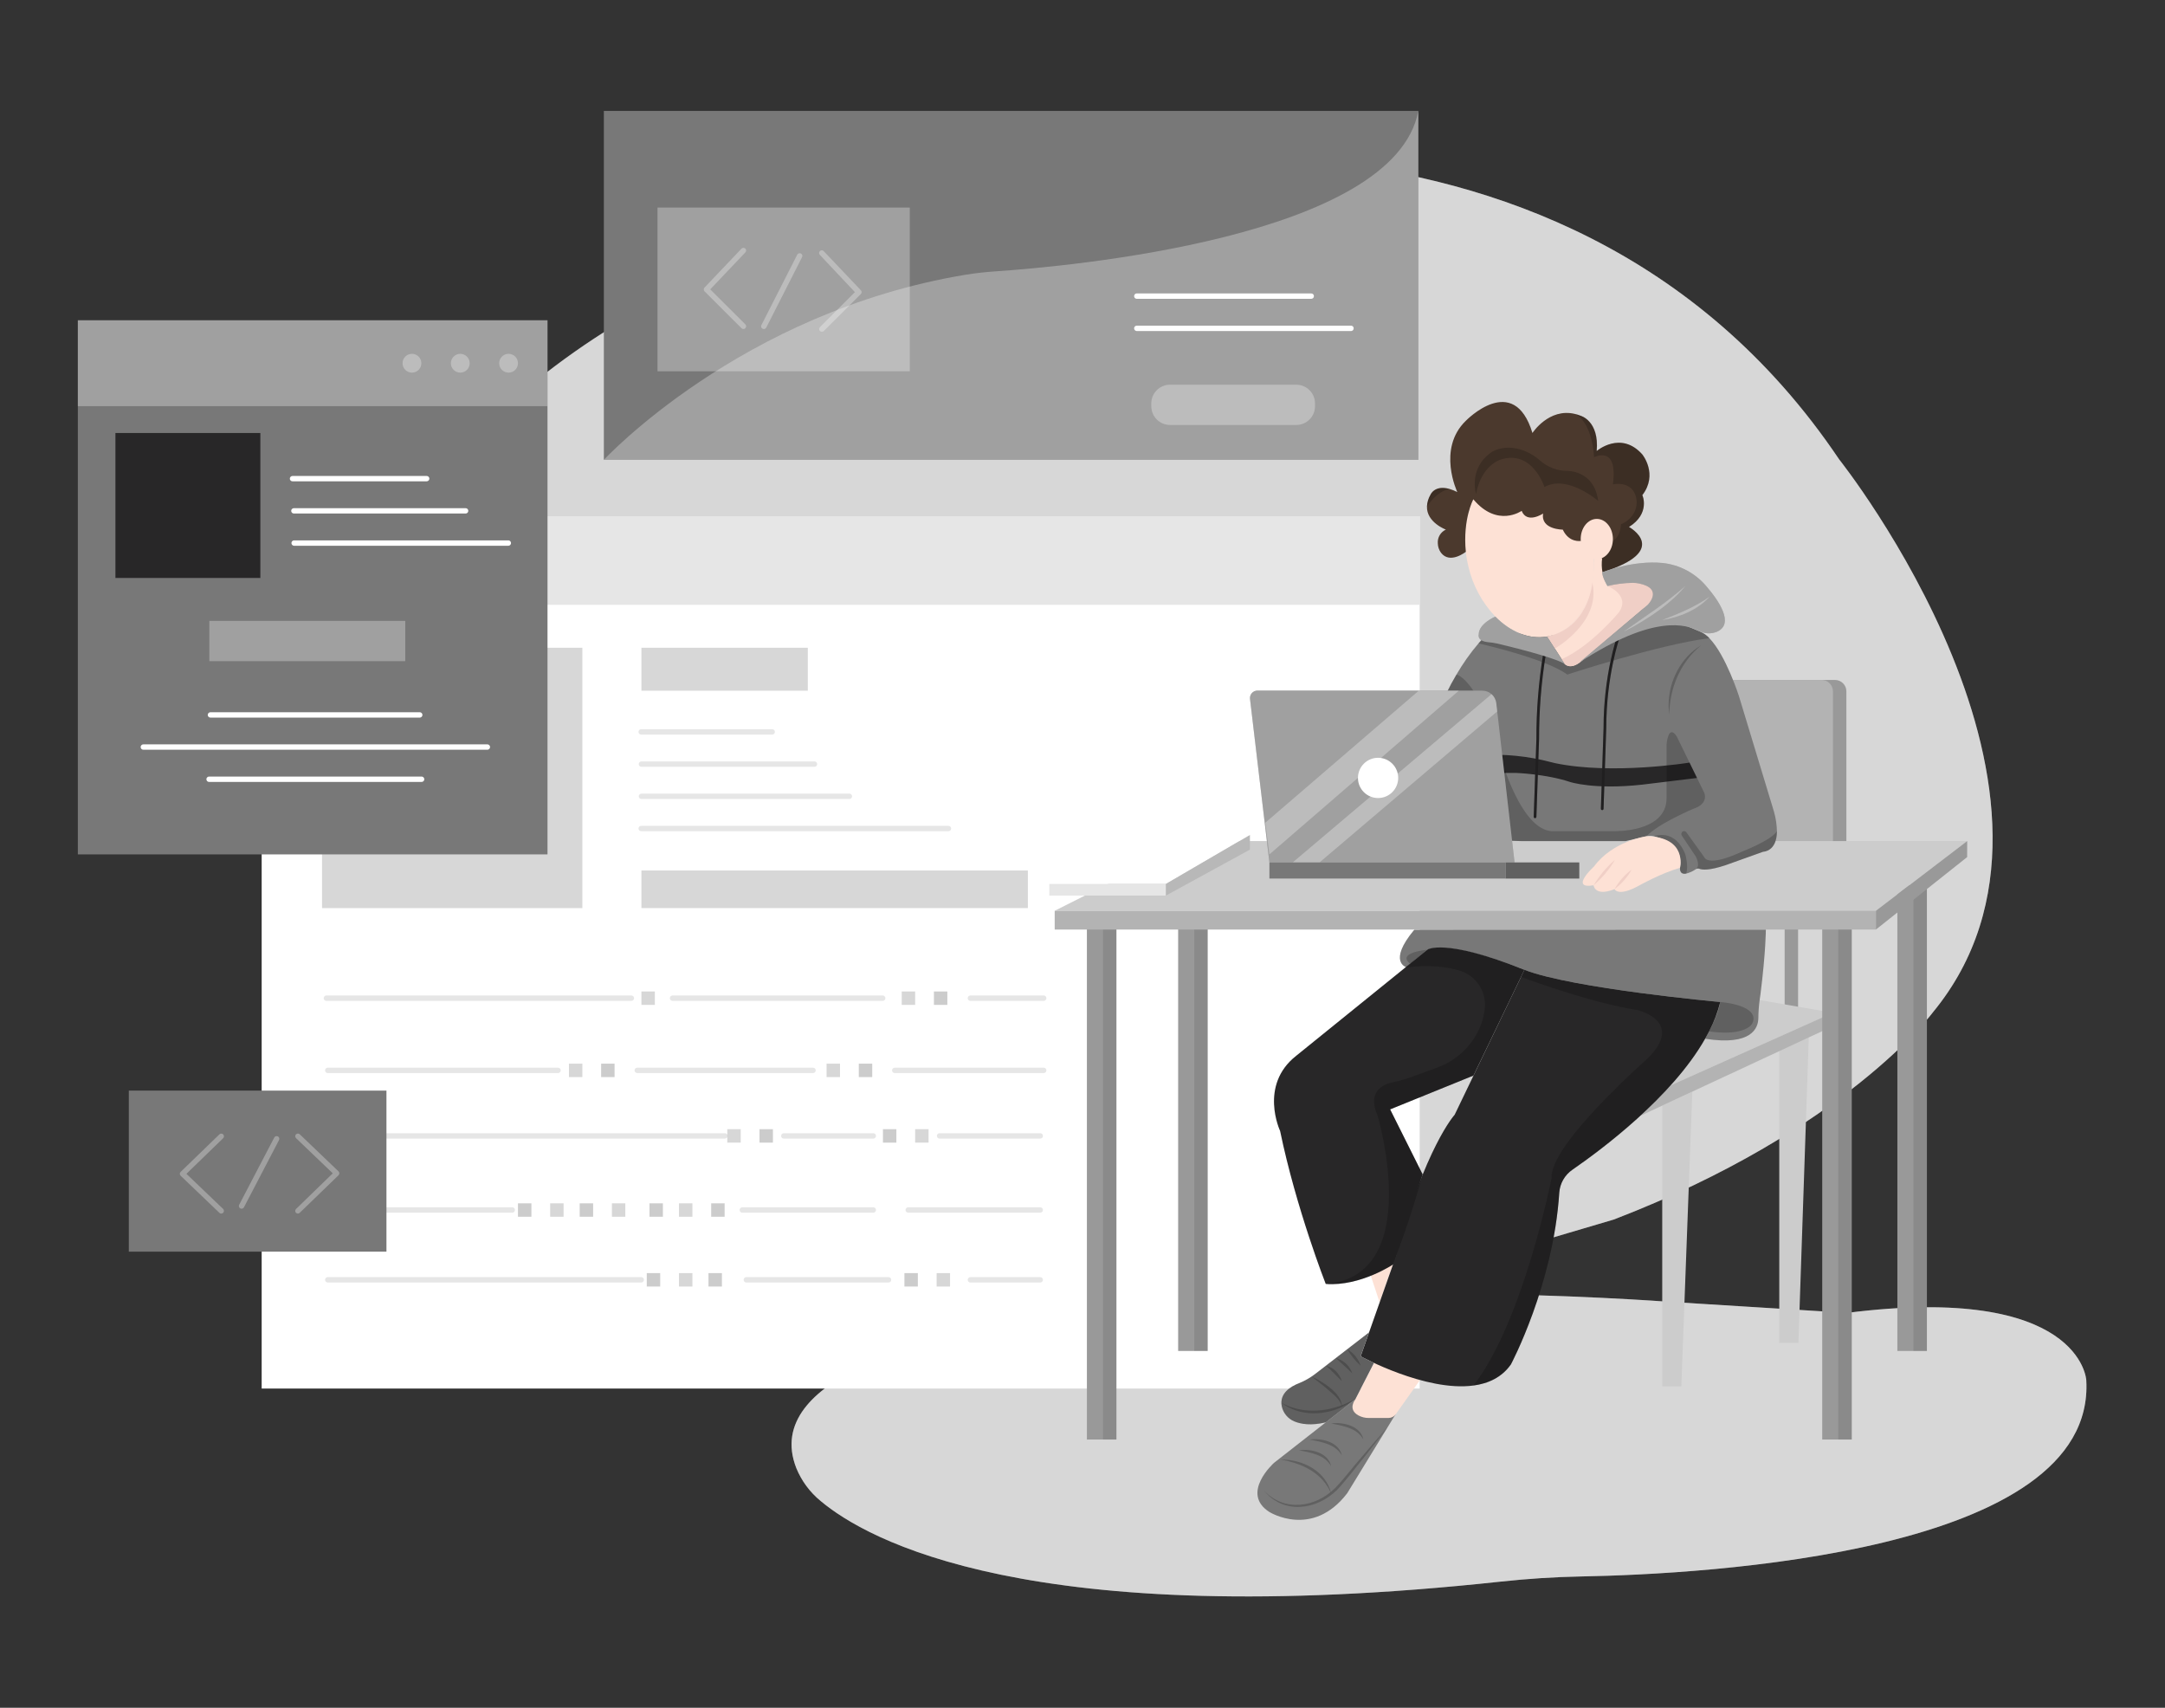<svg width="866" height="683" viewBox="0 0 866 683" fill="none" xmlns="http://www.w3.org/2000/svg">
<rect x="0" y="0" width="866" height="683" fill="#333333" stroke="none"/>
<path d="M391.82 532.2C376.38 535.02 303.97 550.29 318.54 587.2C320.643 592.319 323.991 596.832 328.28 600.33C346.46 615.58 411.61 652.91 600.34 632.55C611.03 631.4 621.76 630.69 632.51 630.49C682.24 629.57 838.51 621.15 834.51 551.95C834.51 551.95 832.44 513.21 738.81 525.08L667.6 520.65C667.6 520.65 507.05 508.27 398.9 530.76C396.57 531.29 394.2 531.77 391.82 532.2Z" fill="#787878"/>
<path opacity="0.7" d="M391.82 532.2C376.38 535.02 303.97 550.29 318.54 587.2C320.643 592.319 323.991 596.832 328.28 600.33C346.46 615.58 411.61 652.91 600.34 632.55C611.03 631.4 621.76 630.69 632.51 630.49C682.24 629.57 838.51 621.15 834.51 551.95C834.51 551.95 832.44 513.21 738.81 525.08L667.6 520.65C667.6 520.65 507.05 508.27 398.9 530.76C396.57 531.29 394.2 531.77 391.82 532.2Z" fill="white"/>
<path d="M503.08 522.3C179.26 552.79 133.91 359.63 133.91 359.63C109.12 292.5 130.46 248.63 161.57 206.95C192.234 166.027 232.746 133.52 279.34 112.45C354.24 78.39 405.7 71.45 405.7 71.45C405.7 71.45 622.58 15.68 735.64 183.7C735.64 183.7 843.64 319.25 773.18 404.84C773.18 404.84 738.04 452.18 645.55 487.73L576.25 508.19C552.37 515.232 527.866 519.957 503.08 522.3Z" fill="#787878"/>
<path opacity="0.7" d="M503.08 522.3C179.26 552.79 133.91 359.63 133.91 359.63C109.12 292.5 130.46 248.63 161.57 206.95C192.234 166.027 232.746 133.52 279.34 112.45C354.24 78.39 405.7 71.45 405.7 71.45C405.7 71.45 622.58 15.68 735.64 183.7C735.64 183.7 843.64 319.25 773.18 404.84C773.18 404.84 738.04 452.18 645.55 487.73L576.25 508.19C552.37 515.232 527.866 519.957 503.08 522.3Z" fill="white"/>
<path d="M567.87 206.46H104.67V555.34H567.87V206.46Z" fill="white"/>
<path d="M567.87 206.46H108.43V241.88H567.87V206.46Z" fill="#E6E6E6"/>
<path opacity="0.29" d="M232.95 259.06H128.82V363.19H232.95V259.06Z" fill="#787878"/>
<path d="M719.23 369.62H713.86V407.19H719.23V369.62Z" fill="#999999"/>
<path d="M664.89 442.18V554.44H672.53L676.93 436.58L664.89 442.18Z" fill="#CCCCCC"/>
<path d="M711.71 420.08V537.08H719.36L723.52 414.71L711.71 420.08Z" fill="#CCCCCC"/>
<path d="M668.23 434.1L733.18 405.05L703.86 399.96L670.01 385.44L668.23 434.1Z" fill="#CCCCCC"/>
<path d="M656.14 446.25L733.14 410.42V405.05L668.23 434.1C668.23 434.1 660.68 442.36 656.14 446.25Z" fill="#B3B3B3"/>
<path d="M693.46 271.94H734C735.207 271.94 736.364 272.419 737.217 273.273C738.071 274.126 738.55 275.283 738.55 276.49V343.86H693.46V271.94Z" fill="#999999"/>
<path d="M567.34 44.36H241.54V183.91H567.34V44.36Z" fill="#787878"/>
<path opacity="0.3" d="M363.92 83.01H263.01V148.49H363.92V83.01Z" fill="white"/>
<g opacity="0.3">
<path d="M297.36 131.59C297.218 131.59 297.078 131.561 296.948 131.506C296.817 131.451 296.699 131.371 296.6 131.27L281.81 116.51C281.616 116.309 281.507 116.04 281.507 115.76C281.507 115.48 281.616 115.211 281.81 115.01L296.6 99.45C296.795 99.243 297.064 99.122 297.348 99.114C297.632 99.105 297.908 99.21 298.115 99.405C298.322 99.6 298.443 99.869 298.451 100.153C298.46 100.437 298.355 100.713 298.16 100.92L284.09 115.73L298.14 129.73C298.24 129.829 298.32 129.948 298.374 130.078C298.429 130.209 298.457 130.349 298.457 130.49C298.457 130.631 298.429 130.771 298.374 130.902C298.32 131.032 298.24 131.151 298.14 131.25C298.039 131.356 297.919 131.441 297.785 131.499C297.651 131.558 297.506 131.589 297.36 131.59Z" fill="white"/>
</g>
<g opacity="0.3">
<path d="M328.73 132.66C328.589 132.661 328.449 132.635 328.319 132.582C328.188 132.528 328.07 132.45 327.97 132.35C327.87 132.251 327.79 132.132 327.736 132.002C327.681 131.871 327.653 131.731 327.653 131.59C327.653 131.449 327.681 131.309 327.736 131.178C327.79 131.048 327.87 130.929 327.97 130.83L341.97 116.83L328 102C327.887 101.901 327.795 101.78 327.731 101.643C327.668 101.507 327.633 101.359 327.63 101.209C327.627 101.058 327.655 100.909 327.713 100.77C327.771 100.631 327.857 100.506 327.966 100.403C328.076 100.299 328.205 100.219 328.347 100.169C328.489 100.118 328.639 100.098 328.789 100.109C328.939 100.12 329.085 100.162 329.218 100.233C329.351 100.304 329.467 100.402 329.56 100.52L344.34 116.08C344.439 116.178 344.517 116.295 344.57 116.424C344.623 116.553 344.651 116.691 344.651 116.83C344.651 116.969 344.623 117.107 344.57 117.236C344.517 117.365 344.439 117.482 344.34 117.58L329.56 132.35C329.452 132.458 329.322 132.541 329.179 132.595C329.035 132.648 328.882 132.671 328.73 132.66Z" fill="white"/>
</g>
<g opacity="0.3">
<path d="M305.56 131.59C305.373 131.596 305.189 131.553 305.024 131.466C304.858 131.379 304.719 131.25 304.618 131.093C304.517 130.936 304.459 130.756 304.449 130.569C304.439 130.383 304.477 130.197 304.56 130.03L318.9 101.85C318.966 101.724 319.056 101.612 319.164 101.521C319.273 101.429 319.399 101.36 319.535 101.318C319.67 101.275 319.813 101.259 319.955 101.272C320.096 101.284 320.234 101.324 320.36 101.39C320.486 101.456 320.598 101.546 320.689 101.654C320.781 101.763 320.85 101.889 320.892 102.025C320.935 102.16 320.951 102.303 320.938 102.445C320.926 102.586 320.886 102.724 320.82 102.85L306.51 131C306.421 131.176 306.286 131.325 306.118 131.429C305.951 131.533 305.757 131.589 305.56 131.59Z" fill="white"/>
</g>
<path d="M524.39 119.51H454.62C454.353 119.484 454.105 119.36 453.924 119.161C453.744 118.962 453.644 118.703 453.644 118.435C453.644 118.167 453.744 117.908 453.924 117.709C454.105 117.51 454.353 117.386 454.62 117.36H524.39C524.54 117.346 524.691 117.363 524.834 117.41C524.977 117.457 525.108 117.534 525.22 117.635C525.331 117.737 525.42 117.86 525.481 117.998C525.542 118.136 525.574 118.284 525.574 118.435C525.574 118.586 525.542 118.735 525.481 118.872C525.42 119.01 525.331 119.133 525.22 119.235C525.108 119.336 524.977 119.413 524.834 119.46C524.691 119.507 524.54 119.524 524.39 119.51Z" fill="white"/>
<path d="M540.5 132.39H454.62C454.353 132.364 454.105 132.24 453.924 132.041C453.744 131.842 453.644 131.583 453.644 131.315C453.644 131.047 453.744 130.788 453.924 130.589C454.105 130.39 454.353 130.266 454.62 130.24H540.5C540.767 130.266 541.015 130.39 541.196 130.589C541.376 130.788 541.476 131.047 541.476 131.315C541.476 131.583 541.376 131.842 541.196 132.041C541.015 132.24 540.767 132.364 540.5 132.39Z" fill="white"/>
<path opacity="0.3" d="M518.5 153.86H468.02C463.878 153.86 460.52 157.218 460.52 161.36V162.46C460.52 166.602 463.878 169.96 468.02 169.96H518.5C522.642 169.96 526 166.602 526 162.46V161.36C526 157.218 522.642 153.86 518.5 153.86Z" fill="white"/>
<path opacity="0.3" d="M567.33 44.36V183.91H241.54C241.54 183.91 296.29 124.81 386.05 109.91C390.15 109.23 394.29 108.79 398.43 108.51C426.41 106.6 557.79 95.18 567.33 44.36Z" fill="white"/>
<path d="M219 128.09H31.14V341.71H219V128.09Z" fill="#787878"/>
<path opacity="0.3" d="M219 128.09H31.14V162.44H219V128.09Z" fill="white"/>
<path d="M104.14 173.18H46.17V231.15H104.14V173.18Z" fill="#282728"/>
<path opacity="0.3" d="M164.78 149.03C166.857 149.03 168.54 147.347 168.54 145.27C168.54 143.193 166.857 141.51 164.78 141.51C162.703 141.51 161.02 143.193 161.02 145.27C161.02 147.347 162.703 149.03 164.78 149.03Z" fill="white"/>
<path opacity="0.3" d="M184.11 149.03C186.187 149.03 187.87 147.347 187.87 145.27C187.87 143.193 186.187 141.51 184.11 141.51C182.033 141.51 180.35 143.193 180.35 145.27C180.35 147.347 182.033 149.03 184.11 149.03Z" fill="white"/>
<path opacity="0.3" d="M203.43 149.03C205.507 149.03 207.19 147.347 207.19 145.27C207.19 143.193 205.507 141.51 203.43 141.51C201.353 141.51 199.67 143.193 199.67 145.27C199.67 147.347 201.353 149.03 203.43 149.03Z" fill="white"/>
<path d="M170.69 192.5H117C116.859 192.5 116.72 192.472 116.591 192.419C116.461 192.365 116.343 192.286 116.243 192.187C116.144 192.087 116.065 191.969 116.011 191.839C115.958 191.71 115.93 191.57 115.93 191.43C115.93 191.289 115.958 191.15 116.011 191.021C116.065 190.891 116.144 190.773 116.243 190.673C116.343 190.574 116.461 190.495 116.591 190.441C116.72 190.388 116.859 190.36 117 190.36H170.67C170.954 190.36 171.226 190.473 171.427 190.673C171.627 190.874 171.74 191.146 171.74 191.43C171.74 191.714 171.627 191.986 171.427 192.187C171.226 192.387 170.954 192.5 170.67 192.5H170.69Z" fill="white"/>
<path d="M186.25 205.38H117.55C117.266 205.38 116.994 205.267 116.793 205.067C116.593 204.866 116.48 204.594 116.48 204.31C116.48 204.026 116.593 203.754 116.793 203.553C116.994 203.353 117.266 203.24 117.55 203.24H186.25C186.39 203.24 186.53 203.268 186.659 203.321C186.789 203.375 186.907 203.454 187.007 203.553C187.106 203.653 187.185 203.771 187.239 203.901C187.292 204.03 187.32 204.169 187.32 204.31C187.32 204.45 187.292 204.59 187.239 204.719C187.185 204.849 187.106 204.967 187.007 205.067C186.907 205.166 186.789 205.245 186.659 205.299C186.53 205.352 186.39 205.38 186.25 205.38Z" fill="white"/>
<path d="M203.43 218.27H117.55C117.283 218.244 117.035 218.12 116.854 217.921C116.674 217.722 116.574 217.463 116.574 217.195C116.574 216.927 116.674 216.668 116.854 216.469C117.035 216.27 117.283 216.146 117.55 216.12H203.43C203.697 216.146 203.945 216.27 204.126 216.469C204.306 216.668 204.406 216.927 204.406 217.195C204.406 217.463 204.306 217.722 204.126 217.921C203.945 218.12 203.697 218.244 203.43 218.27Z" fill="white"/>
<path d="M168 287H84.28C84.13 287.014 83.979 286.997 83.836 286.95C83.693 286.903 83.562 286.826 83.45 286.725C83.339 286.623 83.25 286.5 83.189 286.362C83.128 286.224 83.096 286.076 83.096 285.925C83.096 285.774 83.128 285.626 83.189 285.488C83.25 285.35 83.339 285.227 83.45 285.125C83.562 285.024 83.693 284.947 83.836 284.9C83.979 284.853 84.13 284.836 84.28 284.85H168C168.267 284.876 168.515 285 168.696 285.199C168.876 285.398 168.976 285.657 168.976 285.925C168.976 286.193 168.876 286.452 168.696 286.651C168.515 286.85 168.267 286.974 168 287Z" fill="white"/>
<path d="M194.84 299.85H57.44C57.29 299.864 57.139 299.847 56.996 299.8C56.853 299.753 56.722 299.676 56.61 299.575C56.499 299.473 56.41 299.35 56.349 299.212C56.288 299.074 56.256 298.926 56.256 298.775C56.256 298.624 56.288 298.475 56.349 298.338C56.41 298.2 56.499 298.077 56.61 297.975C56.722 297.874 56.853 297.797 56.996 297.75C57.139 297.703 57.29 297.686 57.44 297.7H194.84C194.99 297.686 195.141 297.703 195.284 297.75C195.427 297.797 195.558 297.874 195.67 297.975C195.781 298.077 195.87 298.2 195.931 298.338C195.992 298.475 196.024 298.624 196.024 298.775C196.024 298.926 195.992 299.074 195.931 299.212C195.87 299.35 195.781 299.473 195.67 299.575C195.558 299.676 195.427 299.753 195.284 299.8C195.141 299.847 194.99 299.864 194.84 299.85Z" fill="white"/>
<path d="M168.54 312.73H83.74C83.59 312.744 83.439 312.727 83.296 312.68C83.153 312.633 83.022 312.556 82.91 312.455C82.799 312.353 82.71 312.23 82.649 312.092C82.588 311.954 82.556 311.806 82.556 311.655C82.556 311.504 82.588 311.355 82.649 311.218C82.71 311.08 82.799 310.957 82.91 310.855C83.022 310.754 83.153 310.677 83.296 310.63C83.439 310.583 83.59 310.566 83.74 310.58H168.54C168.69 310.566 168.841 310.583 168.984 310.63C169.127 310.677 169.258 310.754 169.37 310.855C169.481 310.957 169.57 311.08 169.631 311.218C169.692 311.355 169.724 311.504 169.724 311.655C169.724 311.806 169.692 311.954 169.631 312.092C169.57 312.23 169.481 312.353 169.37 312.455C169.258 312.556 169.127 312.633 168.984 312.68C168.841 312.727 168.69 312.744 168.54 312.73Z" fill="white"/>
<path opacity="0.3" d="M162.1 248.32H83.74V264.42H162.1V248.32Z" fill="white"/>
<path opacity="0.29" d="M323.12 259.06H256.57V276.24H323.12V259.06Z" fill="#787878"/>
<path d="M308.78 293.79H256.57C256.42 293.804 256.269 293.787 256.126 293.74C255.983 293.693 255.852 293.616 255.74 293.515C255.629 293.413 255.54 293.29 255.479 293.152C255.418 293.014 255.386 292.866 255.386 292.715C255.386 292.564 255.418 292.415 255.479 292.278C255.54 292.14 255.629 292.017 255.74 291.915C255.852 291.814 255.983 291.737 256.126 291.69C256.269 291.643 256.42 291.626 256.57 291.64H308.78C308.93 291.626 309.081 291.643 309.224 291.69C309.367 291.737 309.498 291.814 309.61 291.915C309.721 292.017 309.81 292.14 309.871 292.278C309.932 292.415 309.964 292.564 309.964 292.715C309.964 292.866 309.932 293.014 309.871 293.152C309.81 293.29 309.721 293.413 309.61 293.515C309.498 293.616 309.367 293.693 309.224 293.74C309.081 293.787 308.93 293.804 308.78 293.79Z" fill="#E6E6E6"/>
<path d="M325.8 306.67H256.57C256.286 306.67 256.014 306.557 255.813 306.357C255.613 306.156 255.5 305.884 255.5 305.6C255.5 305.316 255.613 305.044 255.813 304.843C256.014 304.643 256.286 304.53 256.57 304.53H325.8C326.084 304.53 326.356 304.643 326.557 304.843C326.757 305.044 326.87 305.316 326.87 305.6C326.87 305.884 326.757 306.156 326.557 306.357C326.356 306.557 326.084 306.67 325.8 306.67Z" fill="#E6E6E6"/>
<path d="M339.76 319.55H256.57C256.286 319.55 256.014 319.437 255.813 319.237C255.613 319.036 255.5 318.764 255.5 318.48C255.5 318.196 255.613 317.924 255.813 317.723C256.014 317.523 256.286 317.41 256.57 317.41H339.76C340.044 317.41 340.316 317.523 340.517 317.723C340.717 317.924 340.83 318.196 340.83 318.48C340.83 318.764 340.717 319.036 340.517 319.237C340.316 319.437 340.044 319.55 339.76 319.55Z" fill="#E6E6E6"/>
<path d="M379.48 332.44H256.57C256.42 332.454 256.269 332.437 256.126 332.39C255.983 332.343 255.852 332.266 255.74 332.165C255.629 332.063 255.54 331.94 255.479 331.802C255.418 331.664 255.386 331.516 255.386 331.365C255.386 331.214 255.418 331.066 255.479 330.928C255.54 330.79 255.629 330.667 255.74 330.565C255.852 330.464 255.983 330.387 256.126 330.34C256.269 330.293 256.42 330.276 256.57 330.29H379.48C379.747 330.316 379.995 330.44 380.176 330.639C380.356 330.838 380.456 331.097 380.456 331.365C380.456 331.633 380.356 331.892 380.176 332.091C379.995 332.29 379.747 332.414 379.48 332.44Z" fill="#E6E6E6"/>
<path opacity="0.29" d="M411.15 348.15H256.57V363.18H411.15V348.15Z" fill="#787878"/>
<path d="M252.45 400.29H130.45C130.183 400.264 129.935 400.14 129.754 399.941C129.574 399.742 129.474 399.483 129.474 399.215C129.474 398.947 129.574 398.688 129.754 398.489C129.935 398.29 130.183 398.166 130.45 398.14H252.45C252.6 398.126 252.751 398.143 252.894 398.19C253.037 398.237 253.168 398.314 253.28 398.415C253.391 398.517 253.48 398.64 253.541 398.778C253.602 398.915 253.634 399.064 253.634 399.215C253.634 399.366 253.602 399.514 253.541 399.652C253.48 399.79 253.391 399.913 253.28 400.015C253.168 400.116 253.037 400.193 252.894 400.24C252.751 400.287 252.6 400.304 252.45 400.29Z" fill="#E6E6E6"/>
<path d="M353.18 400.29H268.91C268.643 400.264 268.395 400.14 268.214 399.941C268.034 399.742 267.934 399.483 267.934 399.215C267.934 398.947 268.034 398.688 268.214 398.489C268.395 398.29 268.643 398.166 268.91 398.14H353.18C353.447 398.166 353.695 398.29 353.876 398.489C354.056 398.688 354.156 398.947 354.156 399.215C354.156 399.483 354.056 399.742 353.876 399.941C353.695 400.14 353.447 400.264 353.18 400.29Z" fill="#E6E6E6"/>
<path d="M417.59 400.29H388.06C387.793 400.264 387.545 400.14 387.364 399.941C387.184 399.742 387.084 399.483 387.084 399.215C387.084 398.947 387.184 398.688 387.364 398.489C387.545 398.29 387.793 398.166 388.06 398.14H417.59C417.857 398.166 418.105 398.29 418.286 398.489C418.466 398.688 418.566 398.947 418.566 399.215C418.566 399.483 418.466 399.742 418.286 399.941C418.105 400.14 417.857 400.264 417.59 400.29Z" fill="#E6E6E6"/>
<path opacity="0.29" d="M261.94 396.53H256.57V401.9H261.94V396.53Z" fill="#787878"/>
<path opacity="0.29" d="M366.06 396.53H360.69V401.9H366.06V396.53Z" fill="#787878"/>
<path d="M378.94 396.53H373.57V401.9H378.94V396.53Z" fill="#CCCCCC"/>
<path d="M223.29 429.16H131C130.733 429.134 130.485 429.01 130.304 428.811C130.124 428.612 130.024 428.353 130.024 428.085C130.024 427.817 130.124 427.558 130.304 427.359C130.485 427.16 130.733 427.036 131 427.01H223.32C223.587 427.036 223.835 427.16 224.016 427.359C224.196 427.558 224.296 427.817 224.296 428.085C224.296 428.353 224.196 428.612 224.016 428.811C223.835 429.01 223.587 429.134 223.32 429.16H223.29Z" fill="#E6E6E6"/>
<path d="M289.84 455.37H129.9C129.75 455.384 129.599 455.367 129.456 455.32C129.313 455.273 129.182 455.196 129.07 455.095C128.959 454.993 128.87 454.87 128.809 454.732C128.748 454.594 128.716 454.446 128.716 454.295C128.716 454.144 128.748 453.996 128.809 453.858C128.87 453.72 128.959 453.597 129.07 453.495C129.182 453.394 129.313 453.317 129.456 453.27C129.599 453.223 129.75 453.206 129.9 453.22H289.84C289.99 453.206 290.141 453.223 290.284 453.27C290.427 453.317 290.558 453.394 290.67 453.495C290.781 453.597 290.87 453.72 290.931 453.858C290.992 453.996 291.024 454.144 291.024 454.295C291.024 454.446 290.992 454.594 290.931 454.732C290.87 454.87 290.781 454.993 290.67 455.095C290.558 455.196 290.427 455.273 290.284 455.32C290.141 455.367 289.99 455.384 289.84 455.37Z" fill="#E6E6E6"/>
<path d="M325.27 429.16H255C254.85 429.174 254.699 429.157 254.556 429.11C254.413 429.063 254.282 428.986 254.17 428.885C254.059 428.783 253.97 428.66 253.909 428.522C253.848 428.384 253.816 428.236 253.816 428.085C253.816 427.934 253.848 427.785 253.909 427.648C253.97 427.51 254.059 427.387 254.17 427.285C254.282 427.184 254.413 427.107 254.556 427.06C254.699 427.013 254.85 426.996 255 427.01H325.31C325.577 427.036 325.825 427.16 326.006 427.359C326.186 427.558 326.286 427.817 326.286 428.085C326.286 428.353 326.186 428.612 326.006 428.811C325.825 429.01 325.577 429.134 325.31 429.16H325.27Z" fill="#E6E6E6"/>
<path d="M349.42 455.37H313.42C313.153 455.344 312.905 455.22 312.724 455.021C312.544 454.822 312.444 454.563 312.444 454.295C312.444 454.027 312.544 453.768 312.724 453.569C312.905 453.37 313.153 453.246 313.42 453.22H349.42C349.687 453.246 349.935 453.37 350.116 453.569C350.296 453.768 350.396 454.027 350.396 454.295C350.396 454.563 350.296 454.822 350.116 455.021C349.935 455.22 349.687 455.344 349.42 455.37Z" fill="#E6E6E6"/>
<path opacity="0.29" d="M232.95 425.4H227.58V430.77H232.95V425.4Z" fill="#787878"/>
<path d="M245.83 425.4H240.46V430.77H245.83V425.4Z" fill="#CCCCCC"/>
<path opacity="0.29" d="M296.29 451.61H290.92V456.98H296.29V451.61Z" fill="#787878"/>
<path d="M309.17 451.61H303.8V456.98H309.17V451.61Z" fill="#CCCCCC"/>
<path d="M355.32 512.93H298.43C298.163 512.904 297.915 512.78 297.734 512.581C297.554 512.382 297.454 512.123 297.454 511.855C297.454 511.587 297.554 511.328 297.734 511.129C297.915 510.93 298.163 510.806 298.43 510.78H355.32C355.47 510.766 355.621 510.783 355.764 510.83C355.907 510.877 356.038 510.954 356.15 511.055C356.261 511.157 356.35 511.28 356.411 511.418C356.472 511.556 356.504 511.704 356.504 511.855C356.504 512.006 356.472 512.154 356.411 512.292C356.35 512.43 356.261 512.553 356.15 512.655C356.038 512.756 355.907 512.833 355.764 512.88C355.621 512.927 355.47 512.944 355.32 512.93Z" fill="#E6E6E6"/>
<path d="M416 512.93H388.06C387.793 512.904 387.545 512.78 387.364 512.581C387.184 512.382 387.084 512.123 387.084 511.855C387.084 511.587 387.184 511.328 387.364 511.129C387.545 510.93 387.793 510.806 388.06 510.78H416C416.15 510.766 416.301 510.783 416.444 510.83C416.587 510.877 416.718 510.954 416.83 511.055C416.941 511.157 417.03 511.28 417.091 511.418C417.152 511.556 417.184 511.704 417.184 511.855C417.184 512.006 417.152 512.154 417.091 512.292C417.03 512.43 416.941 512.553 416.83 512.655C416.718 512.756 416.587 512.833 416.444 512.88C416.301 512.927 416.15 512.944 416 512.93Z" fill="#E6E6E6"/>
<path d="M367.14 509.17H361.77V514.54H367.14V509.17Z" fill="#CCCCCC"/>
<path opacity="0.29" d="M380.02 509.17H374.65V514.54H380.02V509.17Z" fill="#787878"/>
<path d="M416 455.37H375.72C375.453 455.344 375.205 455.22 375.024 455.021C374.844 454.822 374.744 454.563 374.744 454.295C374.744 454.027 374.844 453.768 375.024 453.569C375.205 453.37 375.453 453.246 375.72 453.22H416C416.15 453.206 416.301 453.223 416.444 453.27C416.587 453.317 416.718 453.394 416.83 453.495C416.941 453.597 417.03 453.72 417.091 453.858C417.152 453.996 417.184 454.144 417.184 454.295C417.184 454.446 417.152 454.594 417.091 454.732C417.03 454.87 416.941 454.993 416.83 455.095C416.718 455.196 416.587 455.273 416.444 455.32C416.301 455.367 416.15 455.384 416 455.37Z" fill="#E6E6E6"/>
<path d="M358.55 451.61H353.18V456.98H358.55V451.61Z" fill="#CCCCCC"/>
<path opacity="0.29" d="M371.43 451.61H366.06V456.98H371.43V451.61Z" fill="#787878"/>
<path d="M205 485H131C130.733 484.974 130.485 484.85 130.304 484.651C130.124 484.452 130.024 484.193 130.024 483.925C130.024 483.657 130.124 483.398 130.304 483.199C130.485 483 130.733 482.876 131 482.85H205C205.267 482.876 205.515 483 205.696 483.199C205.876 483.398 205.976 483.657 205.976 483.925C205.976 484.193 205.876 484.452 205.696 484.651C205.515 484.85 205.267 484.974 205 485Z" fill="#E6E6E6"/>
<path d="M349.42 485H296.82C296.553 484.974 296.305 484.85 296.124 484.651C295.944 484.452 295.844 484.193 295.844 483.925C295.844 483.657 295.944 483.398 296.124 483.199C296.305 483 296.553 482.876 296.82 482.85H349.42C349.687 482.876 349.935 483 350.116 483.199C350.296 483.398 350.396 483.657 350.396 483.925C350.396 484.193 350.296 484.452 350.116 484.651C349.935 484.85 349.687 484.974 349.42 485Z" fill="#E6E6E6"/>
<path d="M416 485H363.38C363.23 485.014 363.079 484.997 362.936 484.95C362.793 484.903 362.662 484.826 362.55 484.725C362.439 484.623 362.35 484.5 362.289 484.362C362.228 484.224 362.196 484.076 362.196 483.925C362.196 483.774 362.228 483.626 362.289 483.488C362.35 483.35 362.439 483.227 362.55 483.125C362.662 483.024 362.793 482.947 362.936 482.9C363.079 482.853 363.23 482.836 363.38 482.85H416C416.15 482.836 416.301 482.853 416.444 482.9C416.587 482.947 416.718 483.024 416.83 483.125C416.941 483.227 417.03 483.35 417.091 483.488C417.152 483.626 417.184 483.774 417.184 483.925C417.184 484.076 417.152 484.224 417.091 484.362C417.03 484.5 416.941 484.623 416.83 484.725C416.718 484.826 416.587 484.903 416.444 484.95C416.301 484.997 416.15 485.014 416 485Z" fill="#E6E6E6"/>
<path d="M212.56 481.26H207.19V486.63H212.56V481.26Z" fill="#CCCCCC"/>
<path opacity="0.29" d="M225.44 481.26H220.07V486.63H225.44V481.26Z" fill="#787878"/>
<path d="M237.25 481.26H231.88V486.63H237.25V481.26Z" fill="#CCCCCC"/>
<path d="M256.57 512.93H131C130.733 512.904 130.485 512.78 130.304 512.581C130.124 512.382 130.024 512.123 130.024 511.855C130.024 511.587 130.124 511.328 130.304 511.129C130.485 510.93 130.733 510.806 131 510.78H256.6C256.867 510.806 257.115 510.93 257.296 511.129C257.476 511.328 257.576 511.587 257.576 511.855C257.576 512.123 257.476 512.382 257.296 512.581C257.115 512.78 256.867 512.904 256.6 512.93H256.57Z" fill="#E6E6E6"/>
<path d="M264.08 509.17H258.71V514.54H264.08V509.17Z" fill="#CCCCCC"/>
<path opacity="0.29" d="M276.96 509.17H271.59V514.54H276.96V509.17Z" fill="#787878"/>
<path d="M288.77 509.17H283.4V514.54H288.77V509.17Z" fill="#CCCCCC"/>
<path opacity="0.29" d="M250.13 481.26H244.76V486.63H250.13V481.26Z" fill="#787878"/>
<path d="M265.16 481.26H259.79V486.63H265.16V481.26Z" fill="#CCCCCC"/>
<path opacity="0.29" d="M276.96 481.26H271.59V486.63H276.96V481.26Z" fill="#787878"/>
<path d="M289.85 481.26H284.48V486.63H289.85V481.26Z" fill="#CCCCCC"/>
<path d="M417.59 429.16H358C357.85 429.174 357.699 429.157 357.556 429.11C357.413 429.063 357.282 428.986 357.17 428.885C357.059 428.783 356.97 428.66 356.909 428.522C356.848 428.384 356.816 428.236 356.816 428.085C356.816 427.934 356.848 427.785 356.909 427.648C356.97 427.51 357.059 427.387 357.17 427.285C357.282 427.184 357.413 427.107 357.556 427.06C357.699 427.013 357.85 426.996 358 427.01H417.58C417.847 427.036 418.095 427.16 418.276 427.359C418.456 427.558 418.556 427.817 418.556 428.085C418.556 428.353 418.456 428.612 418.276 428.811C418.095 429.01 417.847 429.134 417.58 429.16H417.59Z" fill="#E6E6E6"/>
<path opacity="0.29" d="M336 425.4H330.63V430.77H336V425.4Z" fill="#787878"/>
<path d="M348.89 425.4H343.52V430.77H348.89V425.4Z" fill="#CCCCCC"/>
<path d="M154.58 436.18H51.53V500.59H154.58V436.18Z" fill="#787878"/>
<g opacity="0.3">
<path d="M88.5 485.36C88.224 485.36 87.958 485.253 87.76 485.06L72.26 470.23C72.155 470.131 72.072 470.012 72.015 469.879C71.958 469.747 71.928 469.604 71.928 469.46C71.928 469.316 71.958 469.173 72.015 469.041C72.072 468.908 72.155 468.789 72.26 468.69L87.75 453.69C87.85 453.59 87.968 453.51 88.098 453.456C88.229 453.401 88.369 453.373 88.51 453.373C88.651 453.373 88.791 453.401 88.922 453.456C89.052 453.51 89.171 453.59 89.27 453.69C89.47 453.892 89.583 454.165 89.583 454.45C89.583 454.735 89.47 455.008 89.27 455.21L74.57 469.46L89.26 483.52C89.36 483.619 89.44 483.738 89.494 483.868C89.549 483.999 89.577 484.139 89.577 484.28C89.577 484.421 89.549 484.561 89.494 484.692C89.44 484.822 89.36 484.941 89.26 485.04C89.058 485.241 88.785 485.356 88.5 485.36Z" fill="white"/>
</g>
<g opacity="0.3">
<path d="M119.16 485.36C118.947 485.359 118.739 485.295 118.563 485.176C118.386 485.056 118.25 484.887 118.17 484.689C118.091 484.492 118.072 484.275 118.117 484.067C118.161 483.858 118.267 483.668 118.42 483.52L133.11 469.26L118.42 455.2C118.214 455.004 118.095 454.734 118.089 454.45C118.082 454.166 118.189 453.891 118.385 453.685C118.581 453.479 118.851 453.36 119.135 453.354C119.419 453.347 119.694 453.454 119.9 453.65L135.4 468.48C135.504 468.58 135.587 468.699 135.643 468.831C135.7 468.964 135.73 469.106 135.73 469.25C135.732 469.395 135.704 469.539 135.649 469.673C135.594 469.807 135.513 469.928 135.41 470.03L119.91 485.03C119.713 485.234 119.444 485.353 119.16 485.36Z" fill="white"/>
</g>
<g opacity="0.3">
<path d="M96.62 483.41C96.446 483.41 96.275 483.369 96.12 483.29C95.995 483.225 95.884 483.135 95.794 483.027C95.703 482.919 95.635 482.793 95.593 482.659C95.552 482.524 95.537 482.382 95.55 482.242C95.563 482.101 95.604 481.965 95.67 481.84L109.67 455.01C109.73 454.875 109.817 454.755 109.926 454.655C110.035 454.556 110.163 454.479 110.302 454.431C110.441 454.383 110.589 454.363 110.736 454.374C110.883 454.385 111.026 454.426 111.157 454.495C111.287 454.563 111.402 454.657 111.495 454.772C111.588 454.886 111.656 455.019 111.696 455.161C111.736 455.303 111.746 455.451 111.726 455.597C111.706 455.743 111.656 455.884 111.58 456.01L97.58 482.84C97.489 483.015 97.351 483.161 97.181 483.262C97.012 483.362 96.817 483.414 96.62 483.41Z" fill="white"/>
</g>
<path d="M446.57 367.48H434.76V575.73H446.57V367.48Z" fill="#999999"/>
<path opacity="0.1" d="M446.57 367.48H441.2V575.73H446.57V367.48Z" fill="black"/>
<path d="M483.07 368.01H471.26V540.3H483.07V368.01Z" fill="#999999"/>
<path opacity="0.1" d="M483.07 368.01H477.7V540.3H483.07V368.01Z" fill="black"/>
<path d="M740.7 367.48H728.89V575.73H740.7V367.48Z" fill="#999999"/>
<path opacity="0.1" d="M740.7 367.48H735.33V575.73H740.7V367.48Z" fill="black"/>
<path d="M770.76 354.06H758.95V540.31H770.76V354.06Z" fill="#999999"/>
<path opacity="0.1" d="M770.76 354.06H765.39V540.31H770.76V354.06Z" fill="black"/>
<path d="M688.1 271.94H728.63C729.837 271.94 730.994 272.419 731.847 273.273C732.701 274.126 733.18 275.283 733.18 276.49V343.86H688.1V271.94Z" fill="#B3B3B3"/>
<path d="M421.88 364.26L477.27 336.37H786.88L750.36 364.26H421.88Z" fill="#CCCCCC"/>
<path d="M542.11 559.63L509.61 585.05C509.61 585.05 496 597.2 507.76 604.71C507.76 604.71 524.93 615.45 538.89 597.2L558.26 565.56L542.11 559.63Z" fill="#787878"/>
<path opacity="0.2" d="M505.61 596.12C513.61 604.8 526.19 602.99 534.06 595.12C537.76 591.33 541.06 586.79 544.58 582.82C547.66 579.2 552.09 574.03 555.23 570.54C552.43 574.28 548.17 579.63 545.23 583.35C541.82 587.47 538.5 592 534.81 595.89C526.6 604 513.36 605.77 505.62 596.15L505.61 596.12Z" fill="black"/>
<path opacity="0.2" d="M512.32 583.74C518.77 583.65 525.63 586.16 529.67 591.37C530.998 593.1 531.948 595.09 532.46 597.21C532.2 596.74 531.95 596.21 531.72 595.78C531.493 595.299 531.222 594.84 530.91 594.41C526.91 588.02 519.47 585.01 512.32 583.74Z" fill="black"/>
<path opacity="0.2" d="M519.56 580C524.39 579.35 531.28 580.93 532.46 586.4C529.84 581.79 524.36 580.99 519.56 580Z" fill="black"/>
<path opacity="0.2" d="M523.86 575.73C528.68 575.08 535.58 576.66 536.75 582.12C534.14 577.52 528.65 576.72 523.86 575.73Z" fill="black"/>
<path opacity="0.2" d="M532.45 569.29C537.27 568.64 544.17 570.22 545.34 575.68C542.73 571.07 537.24 570.28 532.45 569.29Z" fill="black"/>
<path d="M550.16 544.06L542.16 559.63C542.16 559.63 538.84 563.63 543.41 566.11C544.659 566.775 546.055 567.119 547.47 567.11H555.37C555.945 567.111 556.512 566.974 557.023 566.711C557.534 566.449 557.976 566.068 558.31 565.6L568 551.93C568 551.93 554.41 546.7 550.16 544.06Z" fill="#FDE1D5"/>
<path d="M548.32 510.23L551.84 520.86L557.18 505.66L548.32 510.23Z" fill="#FDE1D5"/>
<path d="M710.77 332.4C710.77 340.64 705.27 340.64 705.27 340.64L690.27 346.01C683.59 348.24 680.83 347.9 679.77 347.47C679.55 347.387 679.314 347.353 679.079 347.37C678.844 347.387 678.616 347.455 678.41 347.57C678.388 347.595 678.361 347.616 678.33 347.63C677.173 348.439 675.878 349.032 674.51 349.38C671.62 349.96 672.03 347.07 672.03 347.07C672.128 346.561 672.195 346.047 672.23 345.53C672.299 343.569 671.785 341.633 670.753 339.964C669.72 338.296 668.216 336.972 666.43 336.16C664.897 335.45 663.3 334.887 661.66 334.48C660.652 334.23 659.598 334.23 658.59 334.48L650.26 336.39H608.39L570 335.27C566.432 312.644 570.881 289.483 582.58 269.79C585.145 265.381 588.097 261.207 591.4 257.32C592.12 256.48 592.54 256.05 592.54 256.05L594.91 252.62C594.91 252.62 626.91 254.76 627.28 253.69C627.65 252.62 649.43 239.69 649.43 239.69L680.19 252.69C681.555 253.292 682.778 254.174 683.78 255.28C690.4 262.13 695.59 278.45 695.59 278.45L709.59 324.61C710.314 327.146 710.711 329.764 710.77 332.4Z" fill="#787878"/>
<path d="M675.8 305C675.8 305 645.06 310 622.05 305.22C621.46 305.1 620.88 304.95 620.3 304.79C611.258 302.407 601.896 301.466 592.56 302L570.5 301.82L569.41 309.12H606.28C606.28 309.12 618.28 309.51 627.98 312.73C627.98 312.73 637.64 315.95 656.98 313.8L678.8 311.14L675.8 305Z" fill="#282728"/>
<path opacity="0.2" d="M683.8 255.21C663.41 257.81 626.91 269.79 626.91 269.79C618.32 263.35 591.42 257.32 591.42 257.32C592.14 256.48 592.56 256.05 592.56 256.05L594.93 252.62C594.93 252.62 626.93 254.76 627.3 253.69C627.67 252.62 649.45 239.69 649.45 239.69L680.21 252.69C681.569 253.271 682.792 254.13 683.8 255.21Z" fill="black"/>
<path d="M620.1 254.32C619.691 254.428 619.277 254.515 618.86 254.58C611.6 255.86 604.11 252.71 598.12 246.58C592.839 241.034 589.134 234.177 587.39 226.72C582.8 208.14 590.02 190.39 603.51 187.06C617 183.73 631.64 196.06 636.23 214.65C640.82 233.24 633.6 251 620.1 254.32Z" fill="#FDE1D5"/>
<path d="M639.26 218.27C640.149 218.27 640.87 216.828 640.87 215.05C640.87 213.272 640.149 211.83 639.26 211.83C638.371 211.83 637.65 213.272 637.65 215.05C637.65 216.828 638.371 218.27 639.26 218.27Z" stroke="#FF0000" stroke-width="0.75" stroke-miterlimit="10"/>
<path d="M651.6 210.75C651.6 210.75 668.78 220.2 640.87 228.89C640.545 227.699 640.363 226.474 640.33 225.24C640.289 223.708 640.471 222.179 640.87 220.7L632.28 216.34C632.28 216.34 627.61 217.19 625.11 211.82C625.11 211.82 616.18 211.82 617.25 205.38C617.25 205.38 610.81 209.68 608.66 204.31C608.66 204.31 598.97 211.19 589.33 199.69C589.33 199.69 585.05 207.53 586.33 220.69C586.33 220.69 579.99 225.77 576.4 221.07C575.597 219.974 575.15 218.658 575.12 217.3C575.033 216.166 575.295 215.032 575.871 214.051C576.446 213.07 577.308 212.288 578.34 211.81C578.34 211.81 570.57 208.92 570.78 202.53C570.865 200.882 571.349 199.28 572.19 197.86C572.19 197.86 573.8 193.86 579.82 195.55C580.887 195.872 581.925 196.287 582.92 196.79C582.92 196.79 574.71 179.53 586.32 168.3C586.32 168.3 605.46 148.48 612.98 173.17C612.98 173.17 619.53 163.03 629.98 165.55C630.747 165.733 631.499 165.974 632.23 166.27C632.23 166.27 639.74 168.27 638.67 180.37C638.67 180.37 648.33 172.09 656.92 181.75C656.92 181.75 663.36 189.64 656.92 198.03C657 198.05 660.19 205.38 651.6 210.75Z" fill="#4B392D"/>
<path opacity="0.2" d="M590.41 197.6C590.41 197.6 587.19 187.14 596.85 180.69C596.85 180.69 603.78 176.18 613.34 182.15C614.298 182.774 615.211 183.466 616.07 184.22C619 186.805 622.754 188.262 626.66 188.33C626.66 188.33 637.66 187.86 639.26 200.33C639.26 200.33 626.91 189.61 617.79 194.79C617.79 194.79 612.96 179.57 600.07 183.86C600.07 183.91 592.56 186.06 590.41 197.6Z" fill="black"/>
<path opacity="0.2" d="M579.79 195.56C574.56 196.49 570.79 202.56 570.79 202.56C570.875 200.912 571.359 199.31 572.2 197.89C572.2 197.89 573.77 193.84 579.79 195.56Z" fill="black"/>
<path opacity="0.2" d="M651.6 210.75C651.6 210.75 668.78 220.2 640.87 228.89C640.385 227.738 640.199 226.483 640.33 225.24C640.407 224.527 640.589 223.83 640.87 223.17L645.16 216.34C648.38 214.41 648.38 209.68 648.38 209.68C650.239 208.938 651.846 207.678 653.01 206.05C653.861 204.875 654.407 203.506 654.597 202.068C654.788 200.629 654.617 199.166 654.1 197.81C651.87 192.13 645.16 193.72 645.16 193.72C647.31 177.72 637.64 182.87 637.64 182.87C636.64 168.35 630.42 165.72 630.03 165.57C630.797 165.753 631.549 165.994 632.28 166.29C632.28 166.29 639.79 168.29 638.72 180.39C638.72 180.39 648.38 172.11 656.97 181.77C656.97 181.77 663.41 189.66 656.97 198.05C657 198.05 660.19 205.38 651.6 210.75Z" fill="black"/>
<path d="M659.11 241.88L632.28 264.65C627.98 268.1 625.84 265.5 625.84 265.5L624.65 263.63L618.86 254.63C639.26 249.98 637.53 223.22 637.53 223.22H640.87C640.323 227.087 641.076 231.027 643.01 234.42C646.92 232.85 652.01 233 654.41 233.19C655.387 233.257 656.355 233.421 657.3 233.68C665.93 236 659.11 241.88 659.11 241.88Z" fill="#FDE1D5"/>
<path d="M659.11 241.88L632.28 264.65C627.98 268.1 625.84 265.5 625.84 265.5L624.65 263.63C636.34 258.54 647.65 244.8 647.65 244.8C651.71 238.8 645.01 235.27 643.39 234.52C643.362 234.507 643.339 234.487 643.323 234.461C643.306 234.435 643.298 234.405 643.298 234.375C643.298 234.345 643.306 234.315 643.323 234.289C643.339 234.263 643.362 234.243 643.39 234.23C647.25 232.81 652.07 232.96 654.39 233.14C655.367 233.207 656.335 233.371 657.28 233.63C665.93 236 659.11 241.88 659.11 241.88Z" fill="#F0CFC6"/>
<path d="M618.86 254.58L621.93 259.39C621.93 259.39 640.59 248.86 636.93 233.03C637 233 635.5 251.18 618.86 254.58Z" fill="#F0CFC6"/>
<path d="M599 253.69C605.604 254.713 611.969 256.918 617.79 260.2" stroke="#FF0000" stroke-width="0.75" stroke-miterlimit="10"/>
<path opacity="0.2" d="M710.77 332.4C710.77 340.64 705.27 340.64 705.27 340.64L690.27 346.01C683.59 348.24 680.83 347.9 679.77 347.47C679.55 347.387 679.314 347.353 679.079 347.37C678.844 347.387 678.616 347.455 678.41 347.57C678.77 347.33 680.09 346.11 678.33 342.57L672.7 334.15C672.616 334.021 672.559 333.876 672.533 333.723C672.507 333.571 672.512 333.416 672.549 333.266C672.586 333.116 672.652 332.975 672.745 332.852C672.838 332.729 672.956 332.626 673.09 332.55C673.257 332.455 673.447 332.406 673.64 332.41C673.817 332.409 673.992 332.45 674.15 332.53C674.309 332.61 674.446 332.727 674.55 332.87L681.69 342.8C681.69 342.8 682.76 347.09 696.69 340.65C696.69 340.64 708.75 336 710.77 332.4Z" fill="black"/>
<path opacity="0.2" d="M674.48 349.38C671.59 349.96 672 347.07 672 347.07C672.098 346.561 672.165 346.047 672.2 345.53C672.269 343.569 671.755 341.633 670.722 339.964C669.69 338.296 668.186 336.972 666.4 336.16C664.867 335.45 663.27 334.887 661.63 334.48C661.63 334.48 669.85 330.97 674.14 341.7C674.14 341.71 675.46 346.35 674.48 349.38Z" fill="black"/>
<path opacity="0.2" d="M677.36 323.46C677.36 323.46 663.36 329.35 658.56 334.46L650.23 336.37H608.39L570 335.27C566.432 312.644 570.881 289.483 582.58 269.79C582.88 269.79 591.47 271.94 600.05 302C600.05 302 608.58 333.81 622.05 332.4H645.55C645.55 332.4 666.63 333.13 666.63 319.17V297.7C666.63 297.7 667.28 289.28 670.72 294.57L681.66 317C681.66 317 683.8 321.32 677.36 323.46Z" fill="black"/>
<path opacity="0.2" d="M680.58 258C672.16 264.71 667.81 275.28 667.7 285.91C667.6 284.58 667.43 283.23 667.45 281.91C667.45 272.46 672.34 262.86 680.58 258.02V258Z" fill="black"/>
<path d="M640.87 324C640.729 323.995 640.595 323.934 640.497 323.831C640.4 323.728 640.347 323.592 640.35 323.45L641.42 291.24C641.42 269.95 646.77 254.73 646.82 254.58C646.87 254.446 646.97 254.338 647.099 254.278C647.228 254.218 647.376 254.212 647.51 254.26C647.576 254.283 647.636 254.32 647.688 254.367C647.74 254.414 647.782 254.47 647.811 254.533C647.841 254.597 647.858 254.665 647.861 254.735C647.864 254.805 647.854 254.874 647.83 254.94C647.83 255.09 642.5 270.14 642.5 291.26L641.42 323.48C641.415 323.621 641.354 323.755 641.251 323.852C641.148 323.95 641.012 324.003 640.87 324Z" fill="#282728"/>
<path d="M614 327.22C613.859 327.215 613.725 327.154 613.627 327.051C613.53 326.949 613.477 326.812 613.48 326.67L614.56 295.54C614.531 284.186 615.43 272.848 617.25 261.64C617.262 261.571 617.288 261.505 617.325 261.446C617.363 261.386 617.412 261.335 617.47 261.295C617.528 261.255 617.593 261.227 617.661 261.213C617.73 261.198 617.801 261.197 617.87 261.21C618.01 261.237 618.135 261.318 618.215 261.436C618.296 261.554 618.326 261.699 618.3 261.84C616.499 272.986 615.606 284.26 615.63 295.55L614.56 326.7C614.552 326.842 614.49 326.976 614.385 327.073C614.281 327.17 614.143 327.223 614 327.22Z" fill="#282728"/>
<g opacity="0.2">
<path d="M640.87 324C640.729 323.995 640.595 323.934 640.497 323.831C640.4 323.728 640.347 323.592 640.35 323.45L641.42 291.24C641.42 269.95 646.77 254.73 646.82 254.58C646.87 254.446 646.97 254.338 647.099 254.278C647.228 254.218 647.376 254.212 647.51 254.26C647.576 254.283 647.636 254.32 647.688 254.367C647.74 254.414 647.782 254.47 647.811 254.533C647.841 254.597 647.858 254.665 647.861 254.735C647.864 254.805 647.854 254.874 647.83 254.94C647.83 255.09 642.5 270.14 642.5 291.26L641.42 323.48C641.415 323.621 641.354 323.755 641.251 323.852C641.148 323.95 641.012 324.003 640.87 324Z" fill="black"/>
<path d="M614 327.22C613.859 327.215 613.725 327.154 613.627 327.051C613.53 326.949 613.477 326.812 613.48 326.67L614.56 295.54C614.531 284.186 615.43 272.848 617.25 261.64C617.262 261.571 617.288 261.505 617.325 261.446C617.363 261.386 617.412 261.335 617.47 261.295C617.528 261.255 617.593 261.227 617.661 261.213C617.73 261.198 617.801 261.197 617.87 261.21C618.01 261.237 618.135 261.318 618.215 261.436C618.296 261.554 618.326 261.699 618.3 261.84C616.499 272.986 615.606 284.26 615.63 295.55L614.56 326.7C614.552 326.842 614.49 326.976 614.385 327.073C614.281 327.17 614.143 327.223 614 327.22Z" fill="black"/>
</g>
<path d="M706.34 371.77C706.34 371.94 706.34 380.53 704.2 397.53L703.86 399.96C703.536 402.37 703.363 404.798 703.34 407.23C703.28 411.07 700.78 418.38 682.04 415.44C682.53 414.61 682.98 413.79 683.4 412.95L683.75 412.27C685.32 409.27 687.44 404.69 688.1 400.75C688.1 400.75 629.1 395.39 609.73 387.87C609.73 387.87 581.43 376.06 570.89 379.82L562.5 386.82C562.5 386.82 554.99 384.67 565.72 371.82L706.34 371.77Z" fill="#787878"/>
<path opacity="0.2" d="M688.1 400.75C688.1 400.75 701.9 401.67 701.39 407.75C701.338 408.312 701.167 408.856 700.89 409.347C700.612 409.838 700.234 410.265 699.78 410.6C697.94 412.01 693.53 413.89 683.63 412.49C685.507 408.735 687.005 404.802 688.1 400.75Z" fill="black"/>
<path opacity="0.2" d="M564.14 385.44C564.14 385.44 557.81 381.44 570.89 379.82L564.14 385.44Z" fill="black"/>
<path d="M688.1 400.75C687.095 404.744 685.636 408.609 683.75 412.27L683.4 412.95C683.17 413.38 682.96 413.76 682.77 414.1C682.58 414.44 682.3 414.99 682.04 415.44C668.74 438.86 640.48 459.88 628.98 467.81C627.463 468.85 626.201 470.219 625.288 471.816C624.376 473.413 623.836 475.195 623.71 477.03C621.33 513.87 604.37 545.67 604.37 545.67C600.76 550.84 595.37 553.33 589.37 554.13C570.27 556.71 544.25 542.45 544.25 542.45L558.25 502.73C570.06 458.73 581.86 445.84 581.86 445.84L608.4 390.72L609.77 387.87C629.06 395.39 688.1 400.75 688.1 400.75Z" fill="#282728"/>
<path opacity="0.2" d="M688.1 400.75C687.095 404.744 685.636 408.609 683.75 412.27L683.4 412.95C683.17 413.38 682.96 413.76 682.77 414.1C682.58 414.44 682.3 414.99 682.04 415.44C668.74 438.86 640.48 459.88 628.98 467.81C627.463 468.85 626.201 470.219 625.288 471.816C624.376 473.413 623.836 475.195 623.71 477.03C621.33 513.87 604.37 545.67 604.37 545.67C600.76 550.84 595.37 553.33 589.37 554.13C609.37 528.41 620.64 471.13 620.64 471.13C619.75 457.8 659.11 423.27 659.11 423.27C674.11 408.27 654.82 403.94 654.82 403.94C637.55 401.22 614.9 393.1 608.36 390.69L609.73 387.84C629.06 395.39 688.1 400.75 688.1 400.75Z" fill="black"/>
<path d="M589.37 430.17L556.06 443.69L569.06 469.69C569.06 469.69 563.52 485.88 557.66 505.45C557.66 505.45 544.24 514.57 530.29 513.5C530.29 513.5 518.48 483.44 512.04 452.31C512.04 452.31 503.45 434.06 518.48 422.25L562 387.05L570.93 379.82C570.93 379.82 577.57 374.99 609.77 387.87L589.37 430.17Z" fill="#282728"/>
<path d="M547.62 532.88L526.35 549.3C524.279 550.929 521.986 552.252 519.54 553.23C516.33 554.48 511.69 557.23 512.7 562.4C512.983 563.752 513.593 565.014 514.477 566.076C515.361 567.138 516.492 567.967 517.77 568.49C520.32 569.55 524.36 570.27 530.3 568.86L542.11 559.63L549.58 545.09L544.25 542.45L547.62 532.88Z" fill="#787878"/>
<path opacity="0.2" d="M547.62 532.88L526.35 549.3C524.279 550.929 521.986 552.252 519.54 553.23C516.33 554.48 511.69 557.23 512.7 562.4C512.983 563.752 513.593 565.014 514.477 566.076C515.361 567.138 516.492 567.967 517.77 568.49C520.32 569.55 524.36 570.27 530.3 568.86L542.11 559.63L549.58 545.09L544.25 542.45L547.62 532.88Z" fill="black"/>
<path opacity="0.2" d="M589.37 430.17L556.06 443.69L569.06 469.69C565.714 481.885 561.745 493.901 557.17 505.69C557.17 505.69 544.24 514.57 530.29 513.5C570.01 510.28 551.07 446.28 551.07 446.28C546.69 436.5 553.26 433.63 557.25 432.8C559.798 432.275 562.304 431.567 564.75 430.68L574.81 426.98C578.523 425.652 581.932 423.594 584.837 420.926C587.741 418.259 590.081 415.037 591.72 411.45C592.899 408.816 593.652 406.011 593.95 403.14C594.251 399.831 593.387 396.521 591.506 393.782C589.625 391.043 586.846 389.047 583.65 388.14C575.23 385.66 566.79 386.3 561.95 387.04L570.88 379.81C570.88 379.81 577.52 374.98 609.72 387.86L589.37 430.17Z" fill="black"/>
<path opacity="0.2" d="M512.56 561C520.56 565.49 530.4 564.92 538.56 561.25C539.75 560.74 540.89 560.11 542.1 559.59C541.02 560.32 539.92 561.04 538.8 561.72C530.8 566.25 520.02 566.82 512.55 561H512.56Z" fill="black"/>
<path opacity="0.2" d="M524.65 550.52C528.79 552.36 536.83 557.36 536.75 562.42C536.03 559.61 533.45 557.83 531.4 555.96C529.35 554.09 526.9 552.39 524.65 550.52Z" fill="black"/>
<path opacity="0.2" d="M530.3 546.25C533.4 546.69 535.82 549.49 536.75 552.35C534.52 550.3 532.75 548.08 530.3 546.25Z" fill="black"/>
<path opacity="0.2" d="M534.32 543.14C535.846 543.54 537.25 544.312 538.405 545.387C539.56 546.462 540.431 547.806 540.94 549.3C538.77 547.11 536.59 545.3 534.32 543.14Z" fill="black"/>
<path opacity="0.2" d="M538.89 539.61C541.436 541.071 543.347 543.427 544.25 546.22C542.151 544.289 540.346 542.062 538.89 539.61Z" fill="black"/>
<path d="M750.36 364.26H421.88V371.77H750.36V364.26Z" fill="#B3B3B3"/>
<path d="M750.36 364.26V371.77L786.86 342.79L786.88 336.37L750.36 364.26Z" fill="#999999"/>
<path d="M507.76 344.93H605.83L598.5 281.19C598.35 279.817 597.699 278.548 596.671 277.625C595.643 276.703 594.311 276.192 592.93 276.19H502.93C502.514 276.197 502.105 276.291 501.728 276.465C501.35 276.639 501.013 276.89 500.738 277.201C500.462 277.512 500.254 277.877 500.127 278.273C500 278.669 499.957 279.087 500 279.5L507.76 344.93Z" fill="#787878"/>
<path opacity="0.3" d="M605.83 344.93H507.76L500 279.54C499.957 279.125 500.001 278.705 500.129 278.308C500.257 277.911 500.467 277.545 500.744 277.234C501.022 276.922 501.362 276.672 501.741 276.499C502.121 276.326 502.533 276.235 502.95 276.23H592.95C594.329 276.234 595.659 276.746 596.685 277.669C597.71 278.591 598.36 279.859 598.51 281.23L605.83 344.93Z" fill="white"/>
<path opacity="0.3" d="M583.53 276.23L507.76 341.71L506.12 329.04L567.52 276.23H583.53Z" fill="white"/>
<path opacity="0.3" d="M517.07 344.93L596.62 277.62C597.64 278.557 598.304 279.819 598.5 281.19L598.88 284.53L527.79 344.93H517.07Z" fill="white"/>
<path d="M602.22 344.93H507.76V351.37H602.22V344.93Z" fill="#787878"/>
<path d="M631.71 344.93H602.22V351.37H631.71V344.93Z" fill="#787878"/>
<path opacity="0.2" d="M631.71 344.93H602.22V351.37H631.71V344.93Z" fill="black"/>
<path d="M419.73 353.52H466.38L499.97 333.94H459.85L419.73 353.52Z" fill="white"/>
<path d="M466.38 353.52H419.73V358.17H466.38V353.52Z" fill="#E6E6E6"/>
<path d="M499.97 333.94V339.8L466.38 358.17V353.52L499.97 333.94Z" fill="#CCCCCC"/>
<path opacity="0.1" d="M499.97 333.94V339.8L466.38 358.17V353.52L499.97 333.94Z" fill="black"/>
<path d="M658.56 334.46C658.56 334.46 645.09 336.33 637.61 346.54C637.61 346.54 627.56 355.69 637.43 354.07C637.43 354.07 637.9 358.75 645.82 355.6C645.82 355.6 647.19 358.91 655.82 354.07C655.82 354.07 664.46 349.23 671.98 347.07C672 347.08 675.17 334.71 658.56 334.46Z" fill="#FDE1D5"/>
<path d="M646 343.86C643.739 347.716 640.849 351.167 637.45 354.07C639.717 350.218 642.606 346.768 646 343.86Z" fill="#F0CFC6"/>
<path d="M645.82 355.6C647.52 352.535 649.856 349.869 652.67 347.78C650.967 350.843 648.632 353.509 645.82 355.6Z" fill="#F0CFC6"/>
<path d="M638.72 223.63C642.277 223.63 645.16 220.026 645.16 215.58C645.16 211.134 642.277 207.53 638.72 207.53C635.163 207.53 632.28 211.134 632.28 215.58C632.28 220.026 635.163 223.63 638.72 223.63Z" fill="#FDE1D5"/>
<path d="M640.87 228.89C640.87 228.89 653.07 223.96 665.11 225.17C671.845 225.905 678.044 229.185 682.44 234.34C687.29 239.94 693.98 249.44 686.82 252.64C685.655 253.124 684.398 253.345 683.138 253.288C681.878 253.231 680.646 252.897 679.53 252.31C674.53 249.82 661.62 245.4 631.74 264.96L659.11 241.88C659.11 241.88 665.6 235.4 655.61 233.35C654.747 233.182 653.869 233.098 652.99 233.1C649.62 233.158 646.267 233.584 642.99 234.37C642.99 234.37 640.87 230.93 640.87 228.89Z" fill="#787878"/>
<path opacity="0.3" d="M640.87 228.89C640.87 228.89 653.07 223.96 665.11 225.17C671.845 225.905 678.044 229.185 682.44 234.34C687.29 239.94 693.98 249.44 686.82 252.64C685.655 253.124 684.398 253.345 683.138 253.288C681.878 253.231 680.646 252.897 679.53 252.31C674.53 249.82 661.62 245.4 631.74 264.96L659.11 241.88C659.11 241.88 665.6 235.4 655.61 233.35C654.747 233.182 653.869 233.098 652.99 233.1C649.62 233.158 646.267 233.584 642.99 234.37C642.99 234.37 640.87 230.93 640.87 228.89Z" fill="white"/>
<path opacity="0.3" d="M674.14 234.37C668.41 241.32 660.66 246.43 652.89 250.86C651.74 251.44 650.61 252.06 649.45 252.62C657.81 246.7 666.45 241.21 674.14 234.37Z" fill="white"/>
<path opacity="0.3" d="M683.8 238.66C679 244 671.85 246.84 664.89 248C671.36 245.43 678.15 242.76 683.8 238.65V238.66Z" fill="white"/>
<path d="M625.84 265.5C621.4 262.83 604.48 258.7 598.76 257.35C597.65 257.103 596.524 256.936 595.39 256.85C590.58 256.4 591.49 253.69 591.49 253.69C591.49 249.4 598.12 246.6 598.12 246.6C604.12 252.71 611.6 255.86 618.86 254.6L625.84 265.5Z" fill="#787878"/>
<path opacity="0.3" d="M625.84 265.5C621.4 262.83 604.48 258.7 598.76 257.35C597.65 257.103 596.524 256.936 595.39 256.85C590.58 256.4 591.49 253.69 591.49 253.69C591.49 249.4 598.12 246.6 598.12 246.6C604.12 252.71 611.6 255.86 618.86 254.6L625.84 265.5Z" fill="white"/>
<path d="M551.23 319.17C555.676 319.17 559.28 315.566 559.28 311.12C559.28 306.674 555.676 303.07 551.23 303.07C546.784 303.07 543.18 306.674 543.18 311.12C543.18 315.566 546.784 319.17 551.23 319.17Z" fill="white"/>
</svg>
